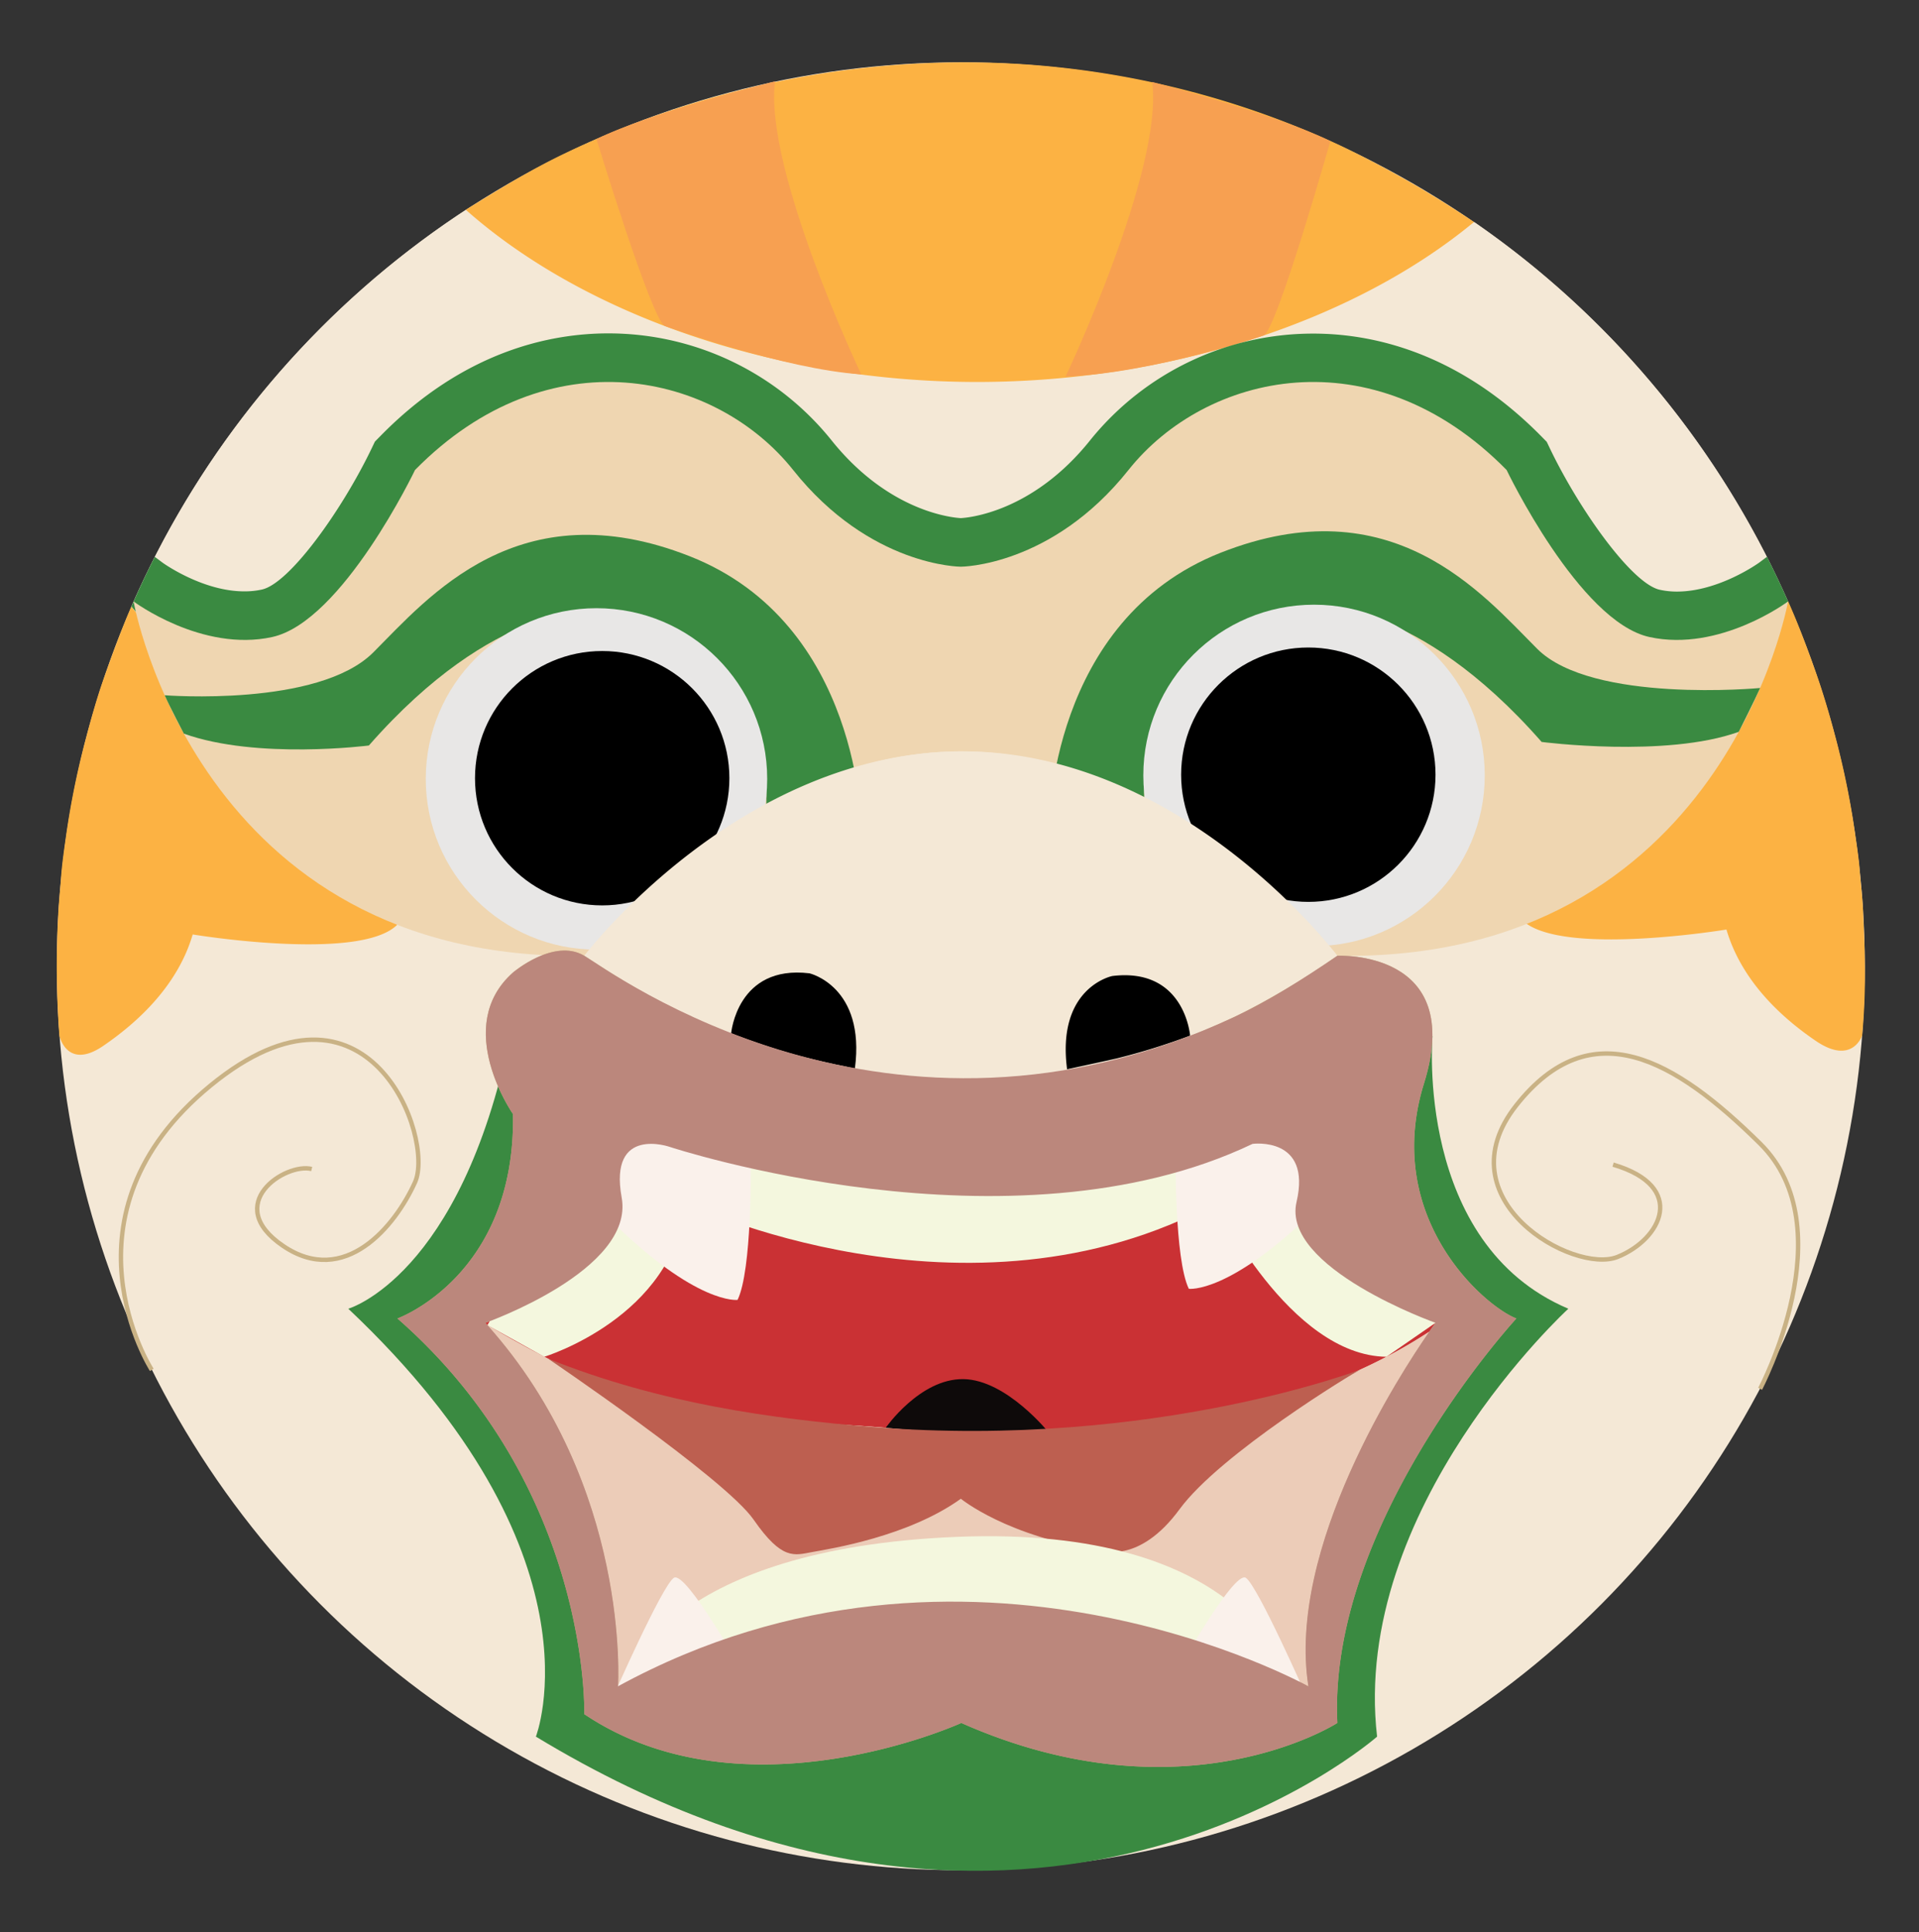 <svg xmlns="http://www.w3.org/2000/svg" viewBox="0 0 436.48 439.48"><rect x="0" y="0" width="436.48" height="439.48" fill="#333333" stroke="none"/><defs><style>.cls-1{fill:#f4e8d6;}.cls-2{fill:#fcb243;}.cls-3{fill:#f7a051;}.cls-4{fill:#3a8a41;}.cls-5{fill:#efd6b1;}.cls-6{fill:#e8e7e6;}.cls-7{fill:none;stroke:#c9b285;stroke-miterlimit:10;}.cls-8{fill:#c9b285;}.cls-9{fill:#ecccb8;}.cls-10{fill:#ca3134;}.cls-11{fill:#0e0a0a;}.cls-12{fill:#bd5f50;}.cls-13{fill:#f4f7de;}.cls-14{fill:#faf1eb;}.cls-15{fill:#bb877c;}</style></defs><title>hanumanscore-new</title><g id="ลิง"><circle class="cls-1" cx="218.54" cy="219.79" r="205.61"/><g id="หน้า"><g id="ข้างบน"><path class="cls-1" d="M406.7,136.8c-4.88,3.77-11,6-15.26,7.29C190.55,204.9,29.86,138,29.86,138A206.35,206.35,0,0,1,106,47.71c27.58,23.91,69.45,39.17,116.32,39.17,45,0,85.41-14.07,113-36.38A206.09,206.09,0,0,1,406.7,136.8Z"/><path class="cls-2" d="M335.26,50.5c-26.92,22.31-69,36.38-113,36.38-45.77,0-89.38-15.26-116.32-39.17,7.11-4.37,14.68-9.08,22.45-12.78a211.1,211.1,0,0,1,90.12-20.75A202.13,202.13,0,0,1,304.65,33,240.82,240.82,0,0,1,335.26,50.5Z"/><g id="Layer_14" data-name="Layer 14"><path class="cls-3" d="M135.67,31.64s12.53,41.1,15.54,42.51c0,0,27.18,9.87,44.68,11,0,0-22.21-46.7-19.6-66.66C176.29,18.52,148.24,25.42,135.67,31.64Z"/><path class="cls-3" d="M302.59,32.1s-12.13,42.78-15.14,44.19c0,0-25.22,8.61-45.08,9.36,0,0,22.3-47,19.7-67C262.07,18.65,290,25.88,302.59,32.1Z"/></g></g><path id="ขอบบน" class="cls-4" d="M73.9,170.9c21,8,43,8,65,2s41-21,64-24c48-5,94,5,142,14,13,2,25,3,38,0,12.31-3.89,18.32-14.48,24.29-25q-2.48-5.71-5.29-11.25l-1.74,1.3c-.09.07-9.15,6.61-18.75,6.61a18.1,18.1,0,0,1-3.88-.41c-6.3-1.37-18.19-18-24.93-32l-.79-1.65-1.29-1.31c-19-19.26-38.64-23.31-51.82-23.31A65.12,65.12,0,0,0,248.07,100c-13.13,16.51-27.79,17.75-29.53,17.85-1.74-.1-16.4-1.34-29.53-17.85a65.12,65.12,0,0,0-50.63-24.17c-13.18,0-32.87,4-51.82,23.31l-1.29,1.31-.79,1.65c-6.74,14-18.63,30.63-24.93,32a18.1,18.1,0,0,1-3.88.41C46.07,134.56,37,128,37,128l-1.79-1.34q-2.83,5.56-5.32,11.31C42.66,152.84,57.1,163.83,73.9,170.9Z"/><g id="ข้างตา"><path class="cls-2" d="M29.86,138s-2.5,5.5-6.58,17.24c-1.2,3.45-2.54,8.13-3.68,12.47A189.75,189.75,0,0,0,15,190.26c-.39,2.76-.89,6.16-1.09,9s-.53,5.78-.68,8.81a211.87,211.87,0,0,0,.27,27.48s1.71,8,10,2.33,17-14,20.33-25.33c0,0,38,6.29,46.5-2.19Z"/><path class="cls-2" d="M406.71,136.8s2.61,5.47,6.69,17.21c1.2,3.45,2.62,8.14,3.77,12.48a188.37,188.37,0,0,1,4.7,22.59c.39,2.76.94,6.12,1.14,9s.61,5.82.74,8.84c.35,8.19.87,17-.19,28.58,0,0-2.22,6.93-10.55,1.26s-17-14-20.33-25.33c0,0-38,6.29-46.5-2.19Z"/></g><path id="ตรงกลาง" class="cls-5" d="M375.18,144.9c-16-3.5-32.5-38-32.5-38-30.5-31-68.5-22-86,0s-38.14,22-38.14,22-20.64,0-38.14-22-55.5-31-86,0c0,0-16.5,34.5-32.5,38s-31.52-8.1-31.52-8.1S44.9,218.9,132.9,217.4c0,0,36.95-46.5,85.64-46.5s85.64,46.5,85.64,46.5c88,1.5,102.52-80.6,102.52-80.6S391.18,148.4,375.18,144.9Z"/><g id="ตาซ้าย"><path class="cls-4" d="M37.46,158.14S72.4,160.9,84.9,148.4s33-37.24,72-21.87,39,61.87,39,61.87h-22s7.33-46.17-38.67-49.5c0,0-22.67-2-51.33,30.67,0,0-25.5,3.27-42.08-2.7C41.82,166.86,38.52,160.58,37.46,158.14Z"/><circle class="cls-6" cx="135.67" cy="177.17" r="38.83"/><circle cx="136.97" cy="177.01" r="28.93"/></g><g id="ตาขวา"><path class="cls-4" d="M400.34,156.49s-38.19,3.6-50.69-8.9-33-37.24-72-21.87-39,61.87-39,61.87h22s-7.33-46.17,38.67-49.5c0,0,22.67-2,51.33,30.67,0,0,28.25,3.67,44.83-2.3C395.49,166.46,399.28,158.93,400.34,156.49Z"/><circle class="cls-6" cx="298.88" cy="176.37" r="38.83"/><circle cx="297.58" cy="176.21" r="28.93"/></g><g id="จมูก"><path class="cls-1" d="M132.9,217.4s35-46.25,85.64-46.5,85.64,46.5,85.64,46.5-25.84,21.12-66.36,26.54a140,140,0,0,1-58.93-4.59A151,151,0,0,1,150,227.64C144.44,224.69,138.69,221,132.9,217.4Z"/><path d="M166.3,235.05s1.33-15.66,17.83-13.66c0,0,12.77,3,10.32,21.63,0,0-6.94-1.29-13.82-3.18C176.07,238.58,171.11,236.91,166.3,235.05Z"/><path d="M270.69,235.56S269.5,220,253,222c0,0-12.73,2.54-10.29,21.21,0,0,7.45-1.59,11.32-2.47A149.59,149.59,0,0,0,270.69,235.56Z"/></g><g id="หนวด"><path class="cls-7" d="M34.52,311.59S11.9,276.4,47.9,246.9s51,12,46.5,22-16,24-30,14.5.5-19,6.5-17.5"/><path class="cls-7" d="M400.34,315.89s19.45-36.55,0-55.77S361.9,229.9,344.9,251.4s13,38.5,23,34.5,16-16-1-21"/></g><g id="ปาก"><path class="cls-4" d="M79.22,297.68s25.56-7.33,36.78-62c0,0,88.44,39.67,209.83,0,0,0-4.11,47.17,30.89,62,0,0-49.5,45.33-43.5,97.33,0,0-78,68.67-191.33,0C121.89,395,138.22,353.35,79.22,297.68Z"/><path class="cls-8" d="M90.4,299.9s26.92-9.71,26.28-46.5c0,0-13.89-19.88,0-32.19,0,0,9.28-7.93,16.22-3.81,6.34,3.76,69.76,51.51,148.76,13.48a180.74,180.74,0,0,0,22.52-13.48s29.22-1.5,19.72,29,13.64,50.66,21,53.5c0,0-42.94,46.5-40.72,92,0,0-34.78,22.5-85.53,0,0,0-49.25,22.5-85.75-2C132.9,389.9,134.4,338.4,90.4,299.9Z"/><path class="cls-9" d="M110.4,300.9s34-12,31-28.5,11-11.5,11-11.5,77.5,25.58,132.5-.71c0,0,13.5-1.79,10,13.21s31.61,27.5,31.61,27.5-34.58,46.67-28.93,82.67c0,0-77.68-43.33-157,0C140.57,383.56,143.57,337.56,110.4,300.9Z"/><path class="cls-10" d="M202.9,324.9c40.21,3.57,87.59.74,122.2-22,.9-1.29,1.41-2,1.41-2s-35.11-12.5-31.61-27.5-10-13.21-10-13.21c-55,26.29-132.5.71-132.5.71s-14-5-11,11.5-31,28.5-31,28.5l.47.53a246.22,246.22,0,0,0,26,13.47C157.9,323.9,180.9,322.9,202.9,324.9Z"/><path class="cls-11" d="M201.4,324.84s7.79-11.28,17.71-11.15,19.63,12.39,19.63,12.39-3,.2-7.08.11C222.88,326,208,326.91,201.4,324.84Z"/><g id="Layer_10" data-name="Layer 10"><path class="cls-9" d="M325.1,302.89c-34.61,22.75-82,25.59-122.2,22-22-2-45-1-66-10a246.22,246.22,0,0,1-26-13.47c32.67,36.58,29.7,82.14,29.7,82.14,79.33-43.33,157,0,157,0C292.62,352,318.66,312.14,325.1,302.89Z"/><path class="cls-12" d="M124.68,309.05s40.22,27.22,46.72,36.59,9.25,8.13,13.38,7.38,21.78-3.5,33.77-12.12c0,0,10.61,8.75,32,11.75,0,0,8.5,3.25,17.75-9.37s39.52-31,41-31.68c1.06-.49-46.21,18.08-110.65,13C175.7,322.72,150.39,319.32,124.68,309.05Z"/><g id="เขี้ยว"><path class="cls-13" d="M110.86,301.42l12.94,7.19s29.53-9,32.09-35c0,0,64,30.67,120.67,0,0,0,16.73,34.71,38.78,35l11.17-7.72L294.9,251.4h-155Z"/><path class="cls-13" d="M142.9,380.9s9.17-28.67,74.75-31.33,74.56,31.33,74.56,31.33Z"/><path class="cls-14" d="M267.4,262.65s-.29,23.76,3,30.5c0,0,9.27,1.25,29-18.25l-3.25-17.75h-17Z"/><path class="cls-14" d="M170.76,265.17s.29,23.76-3,30.5c0,0-9.27,1.25-29-18.25L142,259.67h17Z"/><path class="cls-14" d="M139.4,386.06s11.1-25.23,13.85-27.16,16.51,22.84,16.51,22.84Z"/><path class="cls-14" d="M297.24,386.06s-11.1-25.23-13.85-27.16-16.51,22.84-16.51,22.84Z"/></g><path class="cls-15" d="M344.9,299.9c-7.36-2.84-30.5-23-21-53.5s-19.72-29-19.72-29c-8,5.42-15.63,10.27-23.38,13.89C202.15,268,139.21,221.15,132.9,217.4c-6.93-4.12-16.22,3.81-16.22,3.81-13.89,12.31,0,32.19,0,32.19.64,36.79-26.28,46.5-26.28,46.5,44,38.5,42.5,90,42.5,90,36.5,24.5,85.75,2,85.75,2,50.75,22.5,85.53,0,85.53,0C302,346.4,344.9,299.9,344.9,299.9ZM140.57,383.56s3-45.56-29.7-82.14l-.47-.53s34-12,31-28.5,11-11.5,11-11.5,77.5,25.58,132.5-.71c0,0,13.5-1.79,10,13.21s31.61,27.5,31.61,27.5-.52.7-1.41,2c-6.44,9.26-32.47,49.08-27.51,80.68C297.58,383.56,219.9,340.23,140.57,383.56Z"/></g></g></g></g></svg>